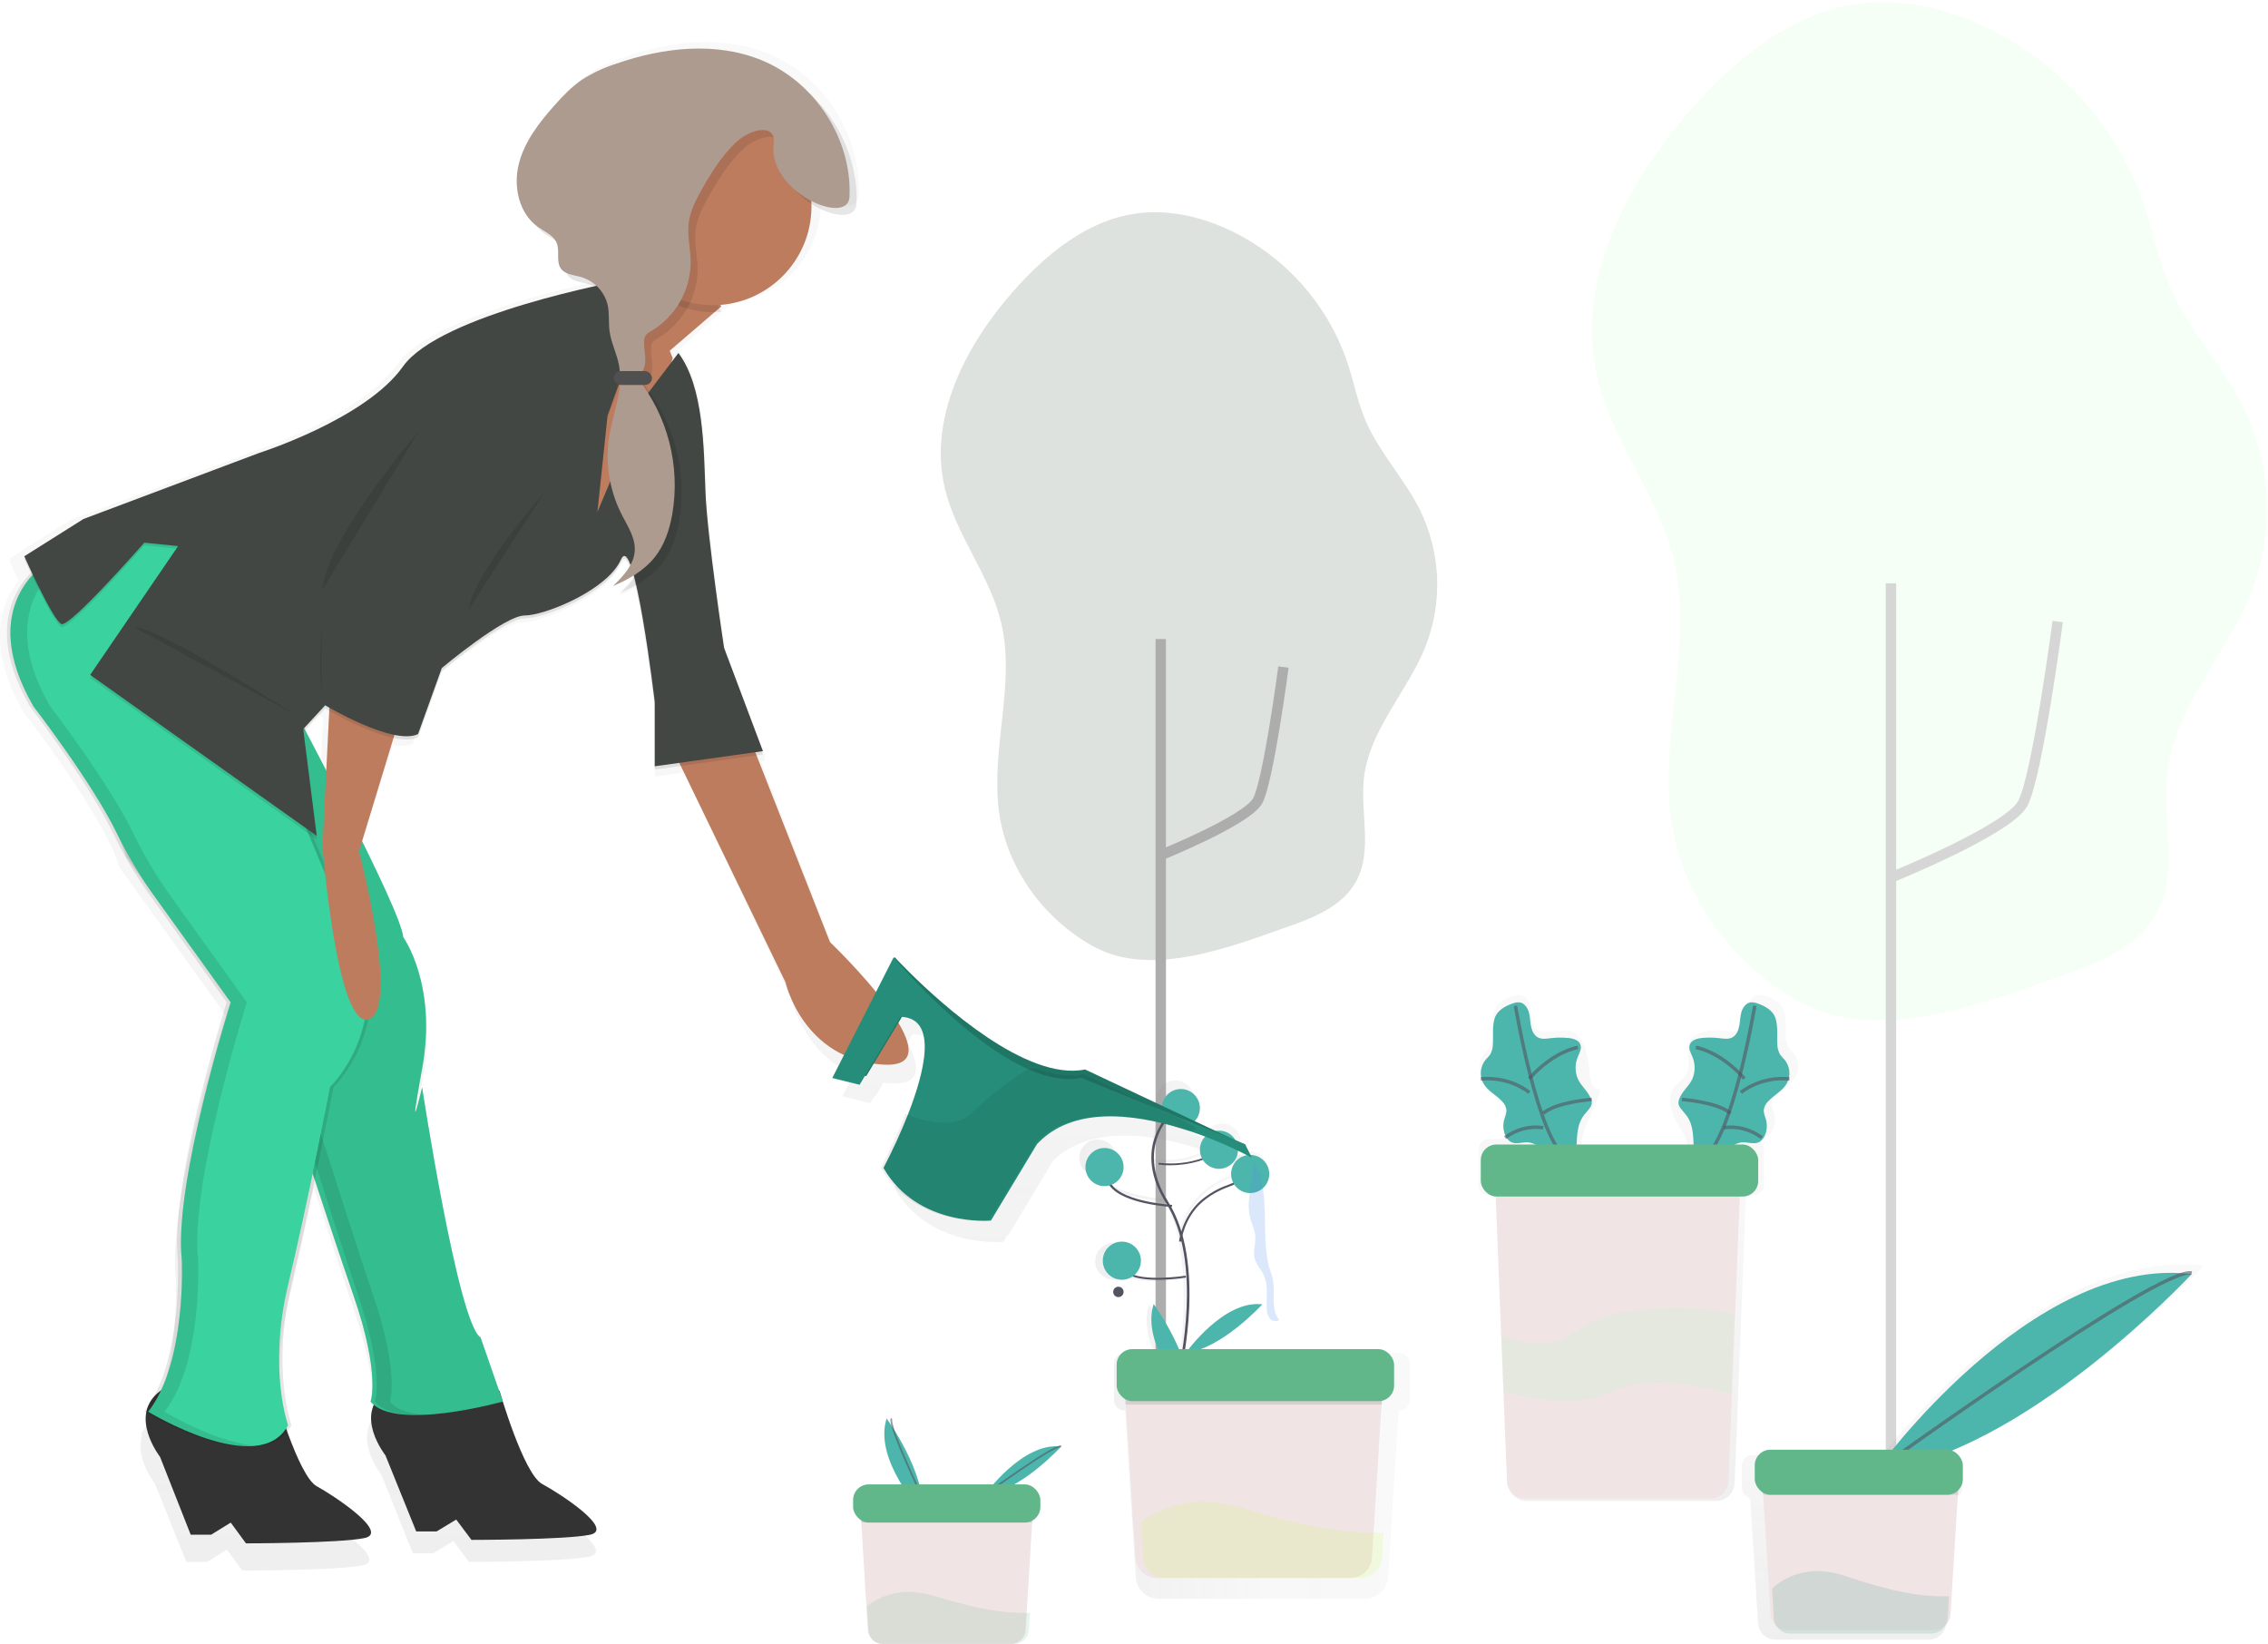 <?xml version="1.0" encoding="UTF-8"?>
<svg width="654px" height="474px" viewBox="0 0 654 474" version="1.1" xmlns="http://www.w3.org/2000/svg" xmlns:xlink="http://www.w3.org/1999/xlink">
    <!-- Generator: Sketch 56.2 (81672) - https://sketch.com -->
    <title>hero_image</title>
    <desc>Created with Sketch.</desc>
    <defs>
        <linearGradient x1="50%" y1="99.992%" x2="50%" y2="-0.004%" id="linearGradient-1">
            <stop stop-color="#808080" stop-opacity="0.25" offset="0%"></stop>
            <stop stop-color="#808080" stop-opacity="0.12" offset="54%"></stop>
            <stop stop-color="#808080" stop-opacity="0.1" offset="100%"></stop>
        </linearGradient>
        <linearGradient x1="50.001%" y1="100.021%" x2="50.001%" y2="0.001%" id="linearGradient-2">
            <stop stop-color="#808080" stop-opacity="0.25" offset="0%"></stop>
            <stop stop-color="#808080" stop-opacity="0.12" offset="54%"></stop>
            <stop stop-color="#808080" stop-opacity="0.1" offset="100%"></stop>
        </linearGradient>
        <linearGradient x1="49.991%" y1="100.029%" x2="49.991%" y2="-0.004%" id="linearGradient-3">
            <stop stop-color="#808080" stop-opacity="0.25" offset="0%"></stop>
            <stop stop-color="#808080" stop-opacity="0.12" offset="54%"></stop>
            <stop stop-color="#808080" stop-opacity="0.1" offset="100%"></stop>
        </linearGradient>
        <linearGradient x1="0.008%" y1="50.039%" x2="99.98%" y2="50.039%" id="linearGradient-4">
            <stop stop-color="#808080" stop-opacity="0.25" offset="0%"></stop>
            <stop stop-color="#808080" stop-opacity="0.12" offset="54%"></stop>
            <stop stop-color="#808080" stop-opacity="0.1" offset="100%"></stop>
        </linearGradient>
    </defs>
    <g id="hero_image" stroke="none" stroke-width="1" fill="none" fill-rule="evenodd">
        <g id="undraw_social_strategy_1wuq">
            <g id="Group" opacity="0.4" transform="translate(271, 61)">
                <path d="M17.026,172.648 C14.729,154.596 21.923,136.015 17.646,118.344 C14.357,104.693 4.612,93.295 1.409,79.62 C-3.296,59.352 7.467,38.537 21.203,22.975 C30.65,12.25 42.505,2.515 56.638,0.566 C65.365,-0.678 74.334,1.245 82.39,4.812 C98.952,12.258 111.679,26.278 117.521,43.51 C119.383,49.05 120.457,54.846 122.748,60.218 C126.689,69.474 133.92,76.943 138.42,85.944 C144.486,98.283 145.078,112.615 140.052,125.415 C134.845,138.449 123.914,149.355 122.301,163.304 C121.177,173.314 124.901,184.331 120.023,193.189 C116.336,199.874 108.745,203.248 101.557,205.775 C84.836,211.651 61.486,221.107 44.708,212.1 C30.041,204.225 19.148,189.317 17.026,172.648 Z" id="Path" fill="#ABB6AC" fill-rule="nonzero"></path>
                <path d="M63.925,185.483 C63.925,185.483 88.541,175.523 91.645,169.921 C94.748,164.319 99.093,131.328 99.093,131.328" id="Path" stroke="#333333" stroke-width="3"></path>
                <path d="M63.714,338 L63.714,123.249" id="Path" stroke="#333333" stroke-width="3"></path>
            </g>
            <g id="Group" opacity="0.2" transform="translate(459, 0)">
                <path d="M22.822,235.447 C19.717,210.9 29.474,185.579 23.692,161.518 C19.227,142.941 5.937,127.421 1.627,108.806 C-4.763,81.215 9.862,52.887 28.53,31.652 C41.366,17.049 57.475,3.799 76.69,1.123 C88.551,-0.53 100.736,2.046 111.696,6.899 C134.204,17.037 151.5,36.122 159.44,59.581 C161.925,67.123 163.434,75.014 166.539,82.325 C171.892,94.926 181.735,105.094 187.846,117.346 C196.092,134.143 196.899,153.655 190.069,171.082 C182.989,188.829 168.166,203.67 165.943,222.659 C164.346,236.345 169.457,251.354 162.837,263.394 C157.826,272.495 147.511,277.118 137.736,280.524 C115.013,288.521 83.272,301.397 60.475,289.139 C40.509,278.446 25.71,258.129 22.822,235.447 Z" id="Path" fill="#CDFFCE" fill-rule="nonzero"></path>
                <path d="M86.564,252.907 C86.564,252.907 120.018,239.364 124.235,231.741 C128.452,224.118 134.357,179.204 134.357,179.204" id="Path" stroke="#333333" stroke-width="3"></path>
                <path d="M86.278,460.538 L86.278,168.187" id="Path" stroke="#333333" stroke-width="3"></path>
            </g>
            <g id="Group" opacity="0.5" transform="translate(426, 286)" fill="url(#linearGradient-1)" fill-rule="nonzero">
                <path d="M92.572,21.505 C92.578,20.068 92.068,18.678 91.134,17.587 C90.677,17.141 90.245,16.671 89.838,16.178 C89.272,15.27 88.965,14.225 88.951,13.155 C88.778,10.609 89.206,7.909 88.387,5.438 C87.637,3.184 85.362,1.992 83.26,1.247 C82.512,0.917 81.692,0.784 80.879,0.862 C79.54,1.098 78.604,2.364 78.207,3.668 C77.81,4.972 77.822,6.356 77.587,7.697 C77.351,9.038 76.725,10.423 75.528,11.062 C74.332,11.702 72.918,11.447 71.585,11.298 C69.841,11.096 68.072,10.922 66.334,11.249 C57,13 62.942,19.091 60,24 C58.303,26.832 56.821,26.083 56,29 C54.498,34.338 57.594,37.188 60,42 C62.441,46.883 52.368,49.306 49,49 C44.961,48.633 35,46 31,45 C27,44 37.456,27.755 35,28 C31.594,28.339 33,21 31,16 C29.908,13.27 28.548,11.692 26.92,11.267 C25.173,11.098 23.413,11.115 21.669,11.317 C20.336,11.472 18.904,11.714 17.726,11.081 C16.548,10.448 15.922,9.057 15.667,7.716 C15.413,6.375 15.419,4.991 15.047,3.687 C14.675,2.383 13.714,1.117 12.375,0.881 C11.562,0.803 10.742,0.935 9.994,1.266 C7.893,2.017 5.611,3.203 4.867,5.456 C4.042,7.94 4.476,10.628 4.303,13.173 C4.289,14.243 3.982,15.289 3.416,16.197 C3.01,16.689 2.577,17.16 2.12,17.606 C1.187,18.696 0.676,20.087 0.682,21.523 C0.665,22.538 0.912,23.54 1.401,24.429 C2.685,26.695 5.27,27.856 7.056,29.756 C7.717,30.391 8.153,31.226 8.296,32.133 C8.401,33.201 7.868,34.207 7.601,35.238 C7.214,36.727 7.354,38.304 7.998,39.701 C8.151,40.027 8.338,40.335 8.556,40.62 C8.843,41.019 9.216,41.348 9.647,41.583 C11.197,42.377 13.063,41.583 14.799,41.682 C15.638,41.755 16.451,42.012 17.18,42.433 L3.286,42.433 C1.687,42.433 0.391,43.731 0.391,45.332 L0.391,55.632 C0.391,57.233 1.687,58.531 3.286,58.531 L5.592,58.531 L7.167,98.507 L7.787,114.648 L8.854,141.71 C8.963,144.515 11.265,146.733 14.068,146.733 L68.975,146.733 C71.778,146.733 74.079,144.515 74.189,141.71 L75.218,115.673 L76.13,92.373 L77.463,58.525 L79.775,58.525 C81.374,58.525 82.671,57.227 82.671,55.626 L82.671,45.32 C82.671,43.719 81.374,42.421 79.775,42.421 L76.018,42.421 C76.748,41.999 77.56,41.743 78.399,41.669 C80.135,41.545 82.001,42.365 83.551,41.57 C83.982,41.335 84.355,41.007 84.642,40.608 C84.86,40.322 85.047,40.014 85.2,39.689 C85.844,38.292 85.984,36.714 85.597,35.225 C85.324,34.188 84.797,33.183 84.903,32.121 C85.046,31.214 85.481,30.379 86.143,29.743 C87.928,27.85 90.514,26.689 91.797,24.416 C92.286,23.527 92.534,22.526 92.516,21.511 L92.572,21.505 Z" id="Shape"></path>
            </g>
            <path d="M435.988,289.398 C436.707,289.073 437.495,288.944 438.277,289.022 C439.563,289.252 440.467,290.513 440.844,291.799 C441.221,293.086 441.215,294.461 441.463,295.78 C441.71,297.098 442.291,298.474 443.442,299.104 C444.593,299.735 445.954,299.487 447.234,299.334 C448.913,299.135 450.607,299.12 452.288,299.289 C453.699,299.429 455.381,299.926 455.771,301.314 C456.111,302.454 455.437,303.614 454.985,304.715 C454.102,306.785 454.123,309.146 455.041,311.199 C456.018,313.231 457.949,314.689 458.753,316.797 C458.989,317.325 459.058,317.915 458.951,318.485 C458.831,318.885 458.633,319.256 458.369,319.574 C457.751,320.421 456.971,321.167 456.39,322.052 C455.152,323.905 454.849,326.211 454.707,328.421 C454.569,330.612 454.581,332.811 454.744,335 C453.167,334.465 451.416,334.943 449.795,334.599 C446.331,333.866 444.166,329.637 440.634,329.383 C438.963,329.262 437.163,330.07 435.685,329.281 C434.973,328.857 434.416,328.203 434.101,327.421 C433.482,326.039 433.346,324.48 433.718,323.007 C433.977,321.982 434.491,320.982 434.386,319.931 C434.237,319.026 433.802,318.198 433.148,317.574 C431.429,315.696 428.942,314.549 427.705,312.307 C426.555,310.124 426.83,307.438 428.397,305.55 C428.834,305.108 429.247,304.642 429.635,304.155 C430.18,303.256 430.475,302.221 430.488,301.162 C430.655,298.614 430.241,295.971 431.033,293.519 C431.775,291.341 433.965,290.137 435.988,289.398 Z" id="Path" fill="#4DB6AC" fill-rule="nonzero"></path>
            <path d="M437,290 C437,290 443.524,329.309 452,334" id="Path" stroke="#535461" opacity="0.6"></path>
            <path d="M455,302 C455,302 447.997,303.061 441,311" id="Path" stroke="#535461" opacity="0.6"></path>
            <path d="M441,315 C437.152,312.037 432.08,310.62 427,311.088" id="Path" stroke="#535461" opacity="0.6"></path>
            <path d="M459,317 C459,317 448.784,317.725 445,321" id="Path" stroke="#535461" opacity="0.6"></path>
            <path d="M445,325.158 C441.168,324.583 437.286,325.587 434,328" id="Path" stroke="#535461" opacity="0.6"></path>
            <path d="M507.012,289.398 C506.293,289.073 505.505,288.944 504.723,289.022 C503.437,289.252 502.533,290.513 502.156,291.799 C501.779,293.086 501.785,294.461 501.537,295.78 C501.29,297.098 500.709,298.474 499.558,299.104 C498.407,299.735 497.046,299.487 495.766,299.334 C494.087,299.135 492.393,299.12 490.712,299.289 C489.301,299.429 487.619,299.926 487.229,301.314 C486.889,302.454 487.563,303.614 488.015,304.715 C488.898,306.785 488.877,309.146 487.959,311.199 C486.982,313.231 485.051,314.689 484.247,316.797 C484.011,317.325 483.942,317.915 484.049,318.485 C484.169,318.885 484.367,319.256 484.631,319.574 C485.249,320.421 486.029,321.167 486.61,322.052 C487.848,323.905 488.151,326.211 488.293,328.421 C488.431,330.612 488.419,332.811 488.256,335 C489.833,334.465 491.584,334.943 493.205,334.599 C496.669,333.866 498.834,329.637 502.366,329.383 C504.037,329.262 505.837,330.07 507.315,329.281 C508.027,328.857 508.584,328.203 508.899,327.421 C509.518,326.039 509.654,324.48 509.282,323.007 C509.023,321.982 508.509,320.982 508.614,319.931 C508.763,319.026 509.198,318.198 509.852,317.574 C511.571,315.696 514.058,314.549 515.295,312.307 C516.445,310.124 516.17,307.438 514.603,305.55 C514.166,305.108 513.753,304.642 513.365,304.155 C512.82,303.256 512.525,302.221 512.512,301.162 C512.345,298.614 512.759,295.971 511.967,293.519 C511.225,291.341 509.035,290.137 507.012,289.398 Z" id="Path" fill="#4DB6AC" fill-rule="nonzero"></path>
            <path d="M506,290 C506,290 499.476,329.309 491,334" id="Path" stroke="#535461" opacity="0.6"></path>
            <path d="M489,302 C489,302 496.003,303.061 503,311" id="Path" stroke="#535461" opacity="0.6"></path>
            <path d="M502,315 C505.848,312.037 510.92,310.62 516,311.088" id="Path" stroke="#535461" opacity="0.6"></path>
            <path d="M485,317 C485,317 495.216,317.725 499,321" id="Path" stroke="#535461" opacity="0.6"></path>
            <path d="M497,325.158 C500.832,324.583 504.714,325.587 508,328" id="Path" stroke="#535461" opacity="0.6"></path>
            <path d="M502,337 L500.322,379.231 L499.429,401.85 L498.424,427.125 C498.316,429.847 496.066,431.999 493.327,432 L439.654,432 C436.915,431.999 434.665,429.847 434.557,427.125 L433.514,400.875 L432.885,385.2 L431,337.019 L502,337 Z" id="Path" fill="#F0E4E4" fill-rule="nonzero"></path>
            <rect id="Rectangle" fill="#61B78A" fill-rule="nonzero" x="427" y="330" width="80" height="15" rx="4.5"></rect>
            <path d="M500,378.888 L499.113,402.019 C489.279,399.175 474.137,396.305 463.89,401.533 C455.648,405.752 443.546,403.873 433.624,401.003 L433,384.972 C440.231,387.67 448.311,388.846 453.893,384.276 C463.347,376.535 486.744,375.379 500,378.888 Z" id="Path" fill="#A4FFC0" fill-rule="nonzero" opacity="0.15"></path>
            <path d="M284,431 C284,431 294.849,415.694 306,417.09 C306,417.096 294.097,430.073 284,431 Z" id="Path" fill="#4DB6AC" fill-rule="nonzero"></path>
            <path d="M284,431 C284,431 303.752,416.537 306,417.011" id="Path" stroke="#535461" stroke-width="0.5" opacity="0.6"></path>
            <path d="M265.915,436 C265.915,436 251.808,420.938 255.669,409 C255.689,408.994 267.09,424.734 265.915,436 Z" id="Path" fill="#4DB6AC" fill-rule="nonzero"></path>
            <path d="M268,436 C268,436 256.013,411.388 257.066,409" id="Path" stroke="#535461" stroke-width="0.5" opacity="0.6"></path>
            <g id="Group" opacity="0.5" transform="translate(0, 12)" fill="url(#linearGradient-2)" fill-rule="nonzero">
                <path d="M0.006,171.215 C-0.094,177.162 1.659,184.52 6.865,193.422 C6.865,193.422 30.795,224.392 34.299,237.878 L65.069,280.691 C63.716,285.013 50.267,328.614 50.473,351.769 C50.466,353.438 50.549,355.107 50.722,356.767 C50.722,356.767 50.779,357.972 50.785,360.015 C50.785,368.597 49.756,389.848 40.746,401.241 L40.746,401.241 L40.746,401.241 L40.778,401.241 L40.827,401.241 L40.884,401.279 L40.927,401.279 L40.971,401.279 L40.709,401.622 L40.983,401.785 C38.795,408.375 44.724,415.858 44.724,415.858 L53.697,438.345 L59.682,438.345 L65.419,434.847 L69.908,440.844 C69.908,440.844 97.08,440.844 104.563,439.345 C112.045,437.846 96.089,427.358 90.602,424.353 C87.559,422.692 84.062,414.428 81.549,407.394 C82.164,406.703 82.694,405.939 83.126,405.12 C83.126,405.12 77.141,388.636 83.126,363.663 C85.67,353.044 88.308,340.882 90.496,330.413 C94.661,343.318 99.001,356.604 102.075,365.655 C106.533,378.773 107.562,387.043 107.605,391.803 C107.605,395.201 107.057,396.625 107.057,396.625 L107.163,396.756 C107.1,397.006 107.057,397.125 107.057,397.125 L107.244,397.343 C102.879,404.302 110.049,413.359 110.049,413.359 L119.022,435.847 L125.007,435.847 L130.744,432.349 L135.233,438.345 C135.233,438.345 162.405,438.345 169.888,436.846 C177.37,435.347 161.414,424.859 155.927,421.855 C151.644,419.512 146.45,404.077 144.38,397.425 L145.459,397.131 L145.303,396.675 L145.459,396.631 L138.974,377.648 C132.49,373.763 122.021,303.803 122.021,303.803 C122.021,303.803 120.231,311.58 120.044,311.005 C120.138,309.756 120.668,306.295 122.021,298.812 C122.809,294.503 123.197,290.131 123.181,285.751 C123.181,268.698 116.54,259.347 116.54,259.347 C116.328,255.955 110.723,243.562 104.344,230.419 L113.279,202.86 C115.524,203.185 117.532,203.11 119.034,202.404 L126.017,182.921 C126.017,182.921 144.467,167.436 150.447,167.436 C156.027,167.436 172.438,160.921 177.881,152.757 C178.263,152.187 178.597,151.585 178.879,150.958 C180.007,148.41 181.298,150.683 182.57,155.243 C181.363,156.846 180.029,158.348 178.579,159.734 C180.138,159.054 181.661,158.296 183.143,157.461 C186.136,169.804 188.849,192.922 188.849,192.922 L188.849,211.905 L197.31,210.731 L228.223,275.844 C228.223,275.844 231.634,291.566 246.08,297.85 L242.963,304.096 L250.938,306.095 L252.185,304.034 L252.446,304.096 L254.797,300.174 C255.421,300.249 256.044,300.305 256.668,300.348 C265.802,300.936 265.465,295.52 261.656,288.693 L263.19,286.125 C273.789,286.687 269.98,302.222 265.097,314.765 C262.984,320.157 260.586,325.432 257.915,330.569 C267.891,348.059 289.327,346.054 289.327,346.054 L290.512,344.074 L290.823,344.074 L303.568,322.792 C314.791,311.736 333.92,315.146 347.974,319.937 C354.034,321.998 359.92,324.54 365.576,327.539 L365.576,327.539 L364.578,324.541 L363.955,324.229 L363.612,323.542 L355.831,320.375 L337.83,311.836 L317.254,302.066 C312.852,302.972 307.951,302.16 302.913,300.286 C283.441,293.059 262.123,269.928 260.957,268.654 L260.907,268.591 L255.364,279.542 C250.935,274.042 246.202,268.795 241.186,263.825 L219.475,207.607 L220.722,207.426 L220.367,206.477 L220.722,206.427 L209.256,175.957 C209.256,175.957 204.268,142.988 203.769,130.001 C203.27,117.015 203.27,99.031 195.794,89.043 L195.582,89.318 L195.464,89.025 L210.266,75.963 C210.565,75.963 210.89,75.926 211.158,75.894 L210.852,75.37 C225.538,73.784 236.671,61.365 236.672,46.567 C236.672,46.211 236.672,45.855 236.672,45.499 C242.065,48.279 247.402,48.391 247.596,44.206 C248.387,27.116 237.57,10.088 221.782,3.573 C208.489,-1.918 193.188,-0.175 179.627,4.616 C176.089,5.76 172.719,7.371 169.607,9.407 C166.552,11.525 163.995,14.267 161.533,17.065 C157.006,22.244 152.704,27.934 151.095,34.624 C149.486,41.314 151.195,49.228 156.806,53.201 C158.758,54.588 161.24,55.606 162.156,57.823 C163.179,60.285 161.882,63.445 163.49,65.594 C164.737,67.274 167.169,67.399 169.196,67.974 C170.151,68.246 171.063,68.65 171.908,69.173 C157.268,72.365 123.106,80.948 114.545,93.022 C103.577,108.507 72.146,118.495 72.146,118.495 L20.289,137.978 L2.831,148.966 L3.18,149.746 L2.831,149.965 C2.831,149.965 3.891,152.339 5.368,155.449 C1.812,159.924 -0.084,165.496 0.006,171.215 Z M92.572,206.864 C90.746,203.285 89.149,200.193 87.946,197.875 L91.612,193.921 C91.612,193.921 92.198,194.277 93.215,194.846 L92.572,206.864 Z" id="Shape"></path>
            </g>
            <g id="Group" opacity="0.5" transform="translate(502, 364)" fill="url(#linearGradient-3)" fill-rule="nonzero">
                <path d="M133.468,0.977 C92.817,-3.972 53.043,40.317 40.663,55.584 L37.714,55.584 L30.144,55.546 L3.275,55.546 C1.629,55.546 0.294,56.881 0.294,58.528 L0.294,64.993 C0.293,66.412 1.29,67.635 2.68,67.918 L2.718,68.476 L4.402,95.45 L4.94,104.089 C5.106,106.71 7.28,108.751 9.906,108.749 L54.239,108.749 C56.864,108.751 59.039,106.71 59.204,104.089 L59.599,97.824 L61.433,68.507 L61.471,67.95 C62.861,67.666 63.858,66.443 63.857,65.024 L63.857,58.566 C63.857,56.919 62.522,55.584 60.876,55.584 L57.351,55.584 C95.873,40.944 133.468,0.977 133.468,0.977 Z" id="Path"></path>
            </g>
            <path d="M298,433 L296.078,464.618 L295.749,469.995 C295.611,472.247 293.789,474.001 291.588,474 L254.418,474 C252.217,474.001 250.395,472.247 250.257,469.995 L249.805,462.577 L248,433 L298,433 Z" id="Path" fill="#F0E4E4" fill-rule="nonzero"></path>
            <polygon id="Path" fill="#000000" fill-rule="nonzero" opacity="0.1" points="297.634 439 298 434 248 434 248.366 439"></polygon>
            <rect id="Rectangle" fill="#61B78A" fill-rule="nonzero" x="246" y="428" width="54" height="11" rx="4.5"></rect>
            <path d="M297,465.052 L296.666,470.181 C296.526,472.328 294.675,474.001 292.439,474 L254.687,474 C252.451,474.001 250.6,472.328 250.46,470.181 L250,463.105 C254.063,459.983 260.407,457.431 269.327,460.153 C281.787,463.954 289.441,465.233 297,465.052 Z" id="Path" fill="#61B78A" fill-rule="nonzero" opacity="0.15"></path>
            <path d="M541,424 C541,424 585.877,361.7 632,367.364 C632,367.364 582.76,420.224 541,424 Z" id="Path" fill="#4DB6AC" fill-rule="nonzero"></path>
            <path d="M541,424 C541,424 622.619,365.136 632,367.045" id="Path" stroke="#535461" opacity="0.6"></path>
            <path d="M565,424 L562.808,459.491 L562.435,465.525 C562.268,468.045 560.193,470.002 557.691,470 L515.316,470 C512.813,470.002 510.738,468.045 510.572,465.525 L510.059,457.215 L508,424.013 L565,424 Z" id="Path" fill="#F0E4E4" fill-rule="nonzero"></path>
            <polygon id="Path" fill="#000000" fill-rule="nonzero" opacity="0.1" points="508.418 431 564.588 431 565 426 508 426"></polygon>
            <rect id="Rectangle" fill="#61B78A" fill-rule="nonzero" x="506" y="418" width="60" height="13" rx="4.5"></rect>
            <path d="M562,460.263 L561.639,466.428 C561.477,469.003 559.471,471.002 557.052,471 L516.083,471 C513.664,471.002 511.657,469.003 511.496,466.428 L511,457.938 C515.409,454.183 522.293,451.113 531.974,454.385 C545.49,458.918 553.794,460.485 562,460.263 Z" id="Path" fill="#258D79" fill-rule="nonzero" opacity="0.15"></path>
            <g id="Group" opacity="0.5" transform="translate(311, 311)" fill="url(#linearGradient-4)" fill-rule="nonzero">
                <path d="M92.515,79.117 C67.707,78.975 51.869,78.936 45,79 C36.288,79.081 31.67,78.031 30.789,79.074 L30.016,79.074 C31.013,71.092 31.973,57.769 29.467,46.056 C29.467,45.982 30.296,38.44 36.131,33.284 C38.551,31.176 41.346,29.537 44.372,28.451 L44.74,28.302 C45.922,30.821 48.901,31.953 51.471,30.86 C54.042,29.767 55.276,26.843 54.261,24.254 C53.245,21.664 50.345,20.343 47.709,21.269 C45.073,22.195 43.651,25.033 44.497,27.682 L44.123,27.831 C41.025,28.946 38.164,30.627 35.688,32.788 C31.325,36.655 29.666,41.83 29.087,44.402 C28.296,41.107 27.094,37.924 25.509,34.926 C23.599,31.522 22.369,27.783 21.887,23.914 C22.932,24.059 23.986,24.129 25.041,24.125 C29.261,24.118 33.421,23.134 37.191,21.25 C38.849,23.542 42.038,24.113 44.396,22.539 C46.754,20.964 47.429,17.814 45.922,15.42 C44.414,13.027 41.267,12.256 38.813,13.678 C36.359,15.1 35.484,18.202 36.835,20.686 C32.203,23.015 26.972,23.905 21.824,23.239 C21.422,18.712 22.474,14.175 24.829,10.281 C27.212,11.94 30.49,11.418 32.232,9.102 C33.975,6.786 33.552,3.513 31.278,1.71 C29.003,-0.094 25.699,0.224 23.815,2.428 C21.931,4.632 22.148,7.925 24.305,9.866 C21.425,14.569 18.62,23.109 24.655,34.716 C21.924,34.48 10.317,33.204 6.857,28.234 C6.807,28.159 6.764,28.079 6.714,28.004 C9.471,27.385 11.26,24.732 10.79,21.961 C10.319,19.19 7.752,17.268 4.943,17.583 C2.134,17.899 0.063,20.341 0.226,23.146 C0.388,25.952 2.728,28.142 5.554,28.134 C5.704,28.134 5.854,28.134 5.997,28.134 C6.09,28.302 6.19,28.469 6.302,28.63 C10.192,34.208 23.227,35.304 25.004,35.447 C28.295,41.644 29.729,49.434 30.19,57.05 C28.364,57.347 18.882,58.742 13.914,56.504 C16.008,54.515 16.139,51.233 14.21,49.085 C12.281,46.937 8.986,46.695 6.761,48.539 C4.536,50.382 4.181,53.647 5.959,55.921 C7.736,58.194 11.007,58.658 13.353,56.969 C15.622,58.091 18.807,58.426 21.824,58.426 C24.64,58.404 27.449,58.166 30.228,57.713 C30.542,64.881 30.235,72.063 29.311,79.179 L28.121,79.179 C26.023,74.253 23.416,69.558 20.341,65.168 C18.863,69.716 19.942,74.705 21.881,79.179 L13.234,79.179 C11.578,79.179 10.236,80.514 10.236,82.16 L10.236,92.757 C10.28,94.372 11.609,95.658 13.234,95.657 L13.44,95.657 L13.484,96.32 L13.527,96.32 L15.79,132.263 L16.507,143.771 C16.737,147.258 19.65,149.968 23.165,149.968 L82.604,149.968 C86.119,149.968 89.031,147.258 89.261,143.771 L89.785,135.43 L92.241,96.326 L92.285,96.326 L92.328,95.663 L92.534,95.663 C94.19,95.663 95.532,94.329 95.532,92.683 L95.532,82.086 C95.529,81.294 95.209,80.536 94.643,79.979 C94.077,79.423 93.312,79.112 92.515,79.117 Z" id="Shape"></path>
            </g>
            <path d="M340.638,395 L339.905,394.875 C339.978,394.569 347.085,364.048 336.238,346.867 C325.237,329.38 339.113,319.1 339.259,319 L339.729,319.475 C339.589,319.575 326.161,329.517 336.883,346.567 C347.877,363.942 340.711,394.688 340.638,395 Z" id="Path" fill="#535461" fill-rule="nonzero"></path>
            <path d="M337.416,335.998 C336.271,336.012 335.127,335.934 334,335.765 L334.134,335.258 C340.74,336.065 347.448,334.519 352.616,331 L353,331.395 C348.589,334.366 343.09,335.991 337.416,335.998 L337.416,335.998 Z" id="Path" fill="#535461" fill-rule="nonzero"></path>
            <path d="M337.912,348 C337.344,347.971 323.903,347.174 320.036,341.937 C318.966,340.493 318.707,338.654 319.342,337 L319.973,337.177 C319.406,338.66 319.641,340.308 320.604,341.601 C324.3,346.602 337.861,347.404 338,347.41 L337.912,348 Z" id="Path" fill="#535461" fill-rule="nonzero"></path>
            <path d="M340.612,358 L340,357.941 C340,357.869 340.789,350.874 346.321,346.096 C348.594,344.16 351.219,342.655 354.062,341.657 C355.94,340.92 357.427,340.331 358.523,339 L359,339.374 C357.776,340.825 356.173,341.466 354.288,342.209 C351.511,343.183 348.946,344.653 346.725,346.542 C341.371,351.165 340.618,357.958 340.612,358 Z" id="Path" fill="#535461" fill-rule="nonzero"></path>
            <path d="M333.804,369 C330.36,369 326.687,368.586 324.633,367.081 C323.57,366.335 322.967,365.195 323.001,364 L323.622,364 C323.587,365.033 324.109,366.019 325.03,366.661 C329.318,369.796 341.783,367.839 341.888,367.822 L342,368.368 C339.292,368.773 336.551,368.985 333.804,369 Z" id="Path" fill="#535461" fill-rule="nonzero"></path>
            <path d="M342,390 C342,390 352.849,374.694 364,376.09 C364,376.096 352.097,389.073 342,390 Z" id="Path" fill="#4DB6AC" fill-rule="nonzero"></path>
            <path d="M342.915,403 C342.915,403 328.808,387.938 332.669,376 C332.689,375.994 344.09,391.734 342.915,403 Z" id="Path" fill="#4DB6AC" fill-rule="nonzero"></path>
            <path d="M399,395.019 L396.113,441.269 L395.619,449.137 C395.414,452.437 392.676,455.006 389.37,455 L333.63,455 C330.324,455.006 327.586,452.437 327.381,449.137 L326.706,438.281 L324,395 L399,395.019 Z" id="Path" fill="#F0E4E4" fill-rule="nonzero"></path>
            <polygon id="Path" fill="#000000" fill-rule="nonzero" opacity="0.1" points="324.55 405 398.456 405 399 396 324 396"></polygon>
            <rect id="Rectangle" fill="#61B78A" fill-rule="nonzero" x="322" y="389" width="80" height="15" rx="4.5"></rect>
            <path d="M399,441.876 L398.502,449.397 C398.295,452.55 395.533,455.006 392.2,455 L335.983,455 C332.649,455.006 329.887,452.55 329.681,449.397 L329,439.021 C335.05,434.439 344.497,430.7 357.783,434.69 C376.343,440.264 387.744,442.145 399,441.876 Z" id="Path" fill="#C5FF48" fill-rule="nonzero" opacity="0.15"></path>
            <circle id="Oval" fill="#4DB6AC" fill-rule="nonzero" cx="340.5" cy="319.5" r="5.5"></circle>
            <circle id="Oval" fill="#4DB6AC" fill-rule="nonzero" cx="351.5" cy="331.5" r="5.5"></circle>
            <circle id="Oval" fill="#4DB6AC" fill-rule="nonzero" cx="360.5" cy="338.5" r="5.5"></circle>
            <circle id="Oval" fill="#4DB6AC" fill-rule="nonzero" cx="318.5" cy="336.5" r="5.5"></circle>
            <circle id="Oval" fill="#4DB6AC" fill-rule="nonzero" cx="323.5" cy="363.5" r="5.5"></circle>
            <path d="M144.047,401.023 C144.047,401.023 150.949,424.968 156.326,427.872 C161.702,430.775 177.438,441.065 170.072,442.533 C162.706,444 135.948,444 135.948,444 L131.556,438.137 L125.909,441.559 L120.018,441.559 L111.146,419.617 C111.146,419.617 101.817,407.891 111.146,401.048 C120.476,394.205 144.047,401.023 144.047,401.023 Z" id="Path" fill="#333333" fill-rule="nonzero"></path>
            <path d="M85.553,205.963 C85.553,205.963 115.773,262.433 116.267,270.221 C116.267,270.221 126.174,283.85 121.717,308.166 C117.261,332.482 121.717,313.522 121.717,313.522 C121.717,313.522 132.131,381.711 138.562,385.605 L145,404.105 C145,404.105 113.792,412.869 106.854,404.105 C106.854,404.105 109.829,396.317 101.897,373.438 C93.966,350.559 77.621,299.893 77.621,299.893 L37,185 L85.553,205.963 Z" id="Path" fill="#000000" fill-rule="nonzero" opacity="0.1"></path>
            <path d="M85.553,205.935 C85.553,205.935 115.773,262.415 116.267,270.204 C116.267,270.204 126.174,283.835 121.717,308.155 C117.261,332.475 121.717,313.512 121.717,313.512 C121.717,313.512 132.131,381.713 138.562,385.601 L145,404.104 C145,404.104 113.792,412.87 106.854,404.104 C106.854,404.104 109.829,396.315 101.897,373.432 C93.966,350.549 77.621,299.912 77.621,299.912 L37,185 L85.553,205.935 Z" id="Path" fill="#3AD29F" fill-rule="nonzero"></path>
            <path d="M45.127,187.271 L83.943,299.912 C83.943,299.912 99.881,350.549 107.606,373.432 C115.331,396.314 112.437,404.104 112.437,404.104 C114.399,406.648 118.366,407.718 123,407.949 C116.595,408.229 110.66,407.42 108.093,404.104 C108.093,404.104 110.993,396.314 103.262,373.432 C95.531,350.549 79.6,299.912 79.6,299.912 L40,185 L45.127,187.271 Z" id="Path" fill="#000000" fill-rule="nonzero" opacity="0.1"></path>
            <path d="M79.037,401.11 C79.037,401.11 85.941,425.553 91.32,428.517 C96.698,431.481 112.44,441.985 105.071,443.483 C97.703,444.981 70.927,445 70.927,445 L66.534,439.015 L60.885,442.508 L54.992,442.508 L46.148,420.059 C46.148,420.059 36.815,408.089 46.148,401.103 C55.481,394.117 79.037,401.11 79.037,401.11 Z" id="Path" fill="#333333" fill-rule="nonzero"></path>
            <path d="M85.553,205.963 C85.553,205.963 115.773,262.433 116.267,270.221 C116.267,270.221 126.174,283.85 121.717,308.166 C117.261,332.482 121.717,313.522 121.717,313.522 C121.717,313.522 132.131,381.711 138.562,385.605 L145,404.105 C145,404.105 113.792,412.869 106.854,404.105 C106.854,404.105 109.829,396.317 101.897,373.438 C93.966,350.559 77.621,299.893 77.621,299.893 L37,185 L85.553,205.963 Z" id="Path" fill="#000000" fill-rule="nonzero" opacity="0.1"></path>
            <path d="M14.555,162.243 C14.555,162.243 -6.34,174.436 10.668,203.689 C10.668,203.689 33.998,233.92 37.37,247.085 L67.499,289.017 C67.499,289.017 50.975,341.193 53.403,363.162 C53.403,363.162 54.863,392.907 43.685,407.05 C43.685,407.05 75.758,426.552 84.048,410.95 C84.048,410.95 78.217,394.857 84.048,370.451 C89.879,346.046 96.201,313.398 96.201,313.398 C96.201,313.398 120.499,290.482 96.201,255.372 L62.184,173.944 L58.781,154.928 L42.257,152 L14.555,162.243 Z" id="Path" fill="#000000" fill-rule="nonzero" opacity="0.1"></path>
            <path d="M13.555,162.219 C13.555,162.219 -7.34,174.414 9.668,203.669 C9.668,203.669 32.998,233.903 36.37,247.069 L66.499,289.005 C66.499,289.005 49.975,341.185 52.403,363.157 C52.403,363.157 53.863,392.904 42.685,407.049 C42.685,407.049 74.758,426.553 83.048,410.95 C83.048,410.95 77.217,394.855 83.048,370.447 C88.879,346.04 95.201,313.388 95.201,313.388 C95.201,313.388 119.499,290.47 95.201,255.357 L61.184,173.915 L57.793,154.929 L41.269,152 L13.555,162.219 Z" id="Path" fill="#000000" fill-rule="nonzero" opacity="0.1"></path>
            <path d="M13.55,162.244 C13.55,162.244 -7.335,174.437 9.665,203.692 C9.665,203.692 26.794,225.905 33.826,240.541 C36.882,246.825 40.481,252.827 44.581,258.48 L66.521,289.011 C66.521,289.011 50.006,341.189 52.432,363.159 C52.432,363.159 53.891,392.905 42.72,407.05 C42.72,407.05 74.775,426.552 83.061,410.95 C83.061,410.95 77.233,394.856 83.061,370.449 C88.888,346.043 95.206,313.393 95.206,313.393 C95.206,313.393 119.492,290.476 95.206,255.364 L61.165,173.945 L57.764,154.929 L41.249,152 L13.55,162.244 Z" id="Path" fill="#3AD29F" fill-rule="nonzero"></path>
            <path d="M12.514,162.238 L40.138,152 L44.094,152.692 L18.353,162.232 C18.353,162.232 -2.484,174.426 14.477,203.682 C14.477,203.682 31.567,225.897 38.583,240.534 C41.623,246.817 45.203,252.82 49.284,258.474 L71.173,289.007 C71.173,289.007 54.696,341.188 57.117,363.159 C57.117,363.159 58.572,392.907 47.426,407.052 C47.426,407.052 61.204,415.452 73,416.817 C60.516,418.58 41.605,407.052 41.605,407.052 C52.751,392.907 51.296,363.159 51.296,363.159 C48.875,341.213 65.353,289.007 65.353,289.007 L43.463,258.474 C39.382,252.82 35.802,246.817 32.763,240.534 C25.74,225.897 8.656,203.682 8.656,203.682 C-8.311,174.426 12.514,162.238 12.514,162.238 Z" id="Path" fill="#000000" fill-rule="nonzero" opacity="0.1"></path>
            <path d="M115,207.783 L103.535,245.45 C103.535,245.45 115.445,290.944 106.285,293.882 C97.126,296.82 93,243.988 93,243.988 L95.288,198 L115,207.783 Z" id="Path" fill="#BE7C5E" fill-rule="nonzero"></path>
            <path d="M216.661,214 L239.321,271.615 C239.321,271.615 277.716,308.412 254.591,306.958 C231.465,305.504 226.511,283.233 226.511,283.233 L193,214 L216.661,214 Z" id="Path" fill="#BE7C5E" fill-rule="nonzero"></path>
            <path d="M208,88.337 L179.321,113 L163,84.92 C163,84.92 189.702,82.503 191.187,72.344 C192.671,62.185 208,88.337 208,88.337 Z" id="Path" fill="#BE7C5E" fill-rule="nonzero"></path>
            <polygon id="Path" fill="#BE7C5E" fill-rule="nonzero" points="194 103.292 190.632 95 160.327 101.828 156 154 179.09 151.072 188.708 128.643 192.556 107.678"></polygon>
            <path d="M183.954,95.945 L184.197,81 C184.197,81 126.892,91.018 116.197,106.233 C105.502,121.447 74.763,131.221 74.763,131.221 L24.067,150.33 L7,161.143 C7,161.143 15.284,179.764 17.726,180.741 C20.168,181.717 41.613,157.217 41.613,157.217 L51.362,158.2 L25.998,195.448 L91.319,242 L87.432,211.151 L93.767,204.264 C93.767,204.264 113.263,216.022 120.551,212.591 L127.403,193.482 C127.403,193.482 145.466,178.292 151.29,178.292 C156.747,178.292 172.792,171.9 178.074,163.892 C178.449,163.332 178.776,162.741 179.052,162.126 C182.951,153.304 188.8,203.287 188.8,203.287 L188.8,221.908 L220,217.525 L208.788,187.634 C208.788,187.634 203.911,155.295 203.425,142.554 C202.939,129.812 202.939,112.174 195.627,102.376 L186.389,114.597 L172.25,148.408 L175.178,120.477 L183.954,95.945 Z" id="Path" fill="#000000" fill-rule="nonzero" opacity="0.1"></path>
            <path d="M183.954,95.414 L178.834,81 C178.834,81 126.904,90.532 116.197,105.676 C105.49,120.821 74.763,130.59 74.763,130.59 L24.067,149.642 L7,160.391 C7,160.391 15.284,178.956 17.726,179.93 C20.168,180.904 41.613,156.477 41.613,156.477 L51.362,157.457 L25.998,194.587 L91.332,241 L87.432,210.225 L93.767,203.358 C93.767,203.358 113.263,215.081 120.551,211.661 L127.403,192.609 C127.403,192.609 145.466,177.464 151.29,177.464 C156.747,177.464 172.792,171.091 178.074,163.107 C178.449,162.549 178.776,161.96 179.052,161.346 C182.951,152.551 188.8,202.384 188.8,202.384 L188.8,220.949 L220,216.58 L208.788,186.778 C208.788,186.778 203.911,154.536 203.425,141.833 C202.939,129.129 202.939,111.544 195.627,101.775 L186.389,113.979 L172.25,147.688 L175.178,119.84 L183.954,95.414 Z" id="Path" fill="#424744" fill-rule="nonzero"></path>
            <path d="M121,124 C121,124 94.011,155.319 93,170" id="Path" fill="#000000" fill-rule="nonzero" opacity="0.1"></path>
            <path d="M157,142 C157,142 137.29,163.86 135,176" id="Path" fill="#000000" fill-rule="nonzero" opacity="0.1"></path>
            <path d="M92.673,181 C92.673,181 91.893,192.829 92.673,199" id="Path" fill="#000000" fill-rule="nonzero" opacity="0.1"></path>
            <path d="M85,206 C85,206 43.896,179.59 39,181.059" id="Path" fill="#000000" fill-rule="nonzero" opacity="0.1"></path>
            <path d="M192.419,73.434 C193.743,63.345 206.882,87.749 208,89.852 C207.117,89.947 206.223,89.996 205.317,90 C198.016,90.008 191.032,86.748 186,80.982 C189.419,79.103 192.013,76.64 192.419,73.434 Z" id="Path" fill="#000000" fill-rule="nonzero" opacity="0.1"></path>
            <circle id="Oval" fill="#BE7C5E" fill-rule="nonzero" cx="205.5" cy="59.5" r="28.5"></circle>
            <path d="M204.379,56.597 C202.687,59.616 201.051,62.76 200.605,66.182 C200.126,69.902 201.114,73.684 201.164,77.454 C201.171,85.664 196.815,93.279 189.684,97.523 C189.087,97.8 188.564,98.21 188.155,98.72 C187.895,99.168 187.752,99.673 187.74,100.189 C187.596,102.08 188.099,103.971 188.08,105.868 C188.061,107.766 187.3,109.88 185.52,110.612 C194.526,121.82 198.277,136.272 195.836,150.366 C195.044,154.787 193.584,159.208 190.754,162.729 C187.696,166.542 183.268,169.041 178.757,171 C181.733,168.074 184.91,164.738 185.048,160.596 C185.186,157.081 183.104,153.913 181.487,150.769 C177.959,144.039 176.575,136.414 177.518,128.895 C178.512,121.672 181.859,114.549 180.512,107.388 C179.883,103.99 178.197,100.822 177.757,97.393 C177.443,94.944 177.757,92.433 177.248,90.021 C176.348,86.114 173.377,82.991 169.479,81.856 C167.478,81.298 165.075,81.18 163.817,79.543 C162.232,77.478 163.509,74.385 162.502,71.991 C161.597,69.84 159.15,68.848 157.218,67.503 C151.683,63.646 149.99,55.958 151.557,49.46 C153.123,42.963 157.395,37.432 161.867,32.404 C164.283,29.682 166.824,27.022 169.837,24.964 C172.947,22.978 176.313,21.414 179.846,20.314 C193.238,15.67 208.348,13.971 221.47,19.303 C237.059,25.634 247.74,42.175 246.96,58.773 C246.526,67.41 223.251,57.266 225.1,43.36 C225.868,37.587 218.539,38.871 213.985,43.26 C210.04,47.086 207.059,51.841 204.379,56.597 Z" id="Path" fill="#000000" fill-rule="nonzero" opacity="0.1"></path>
            <path d="M202.379,54.597 C200.687,57.616 199.051,60.76 198.605,64.182 C198.126,67.902 199.114,71.684 199.164,75.454 C199.171,83.664 194.815,91.279 187.684,95.523 C187.087,95.8 186.564,96.21 186.155,96.72 C185.895,97.168 185.752,97.673 185.74,98.189 C185.596,100.08 186.099,101.971 186.08,103.868 C186.061,105.766 185.3,107.88 183.52,108.612 C192.526,119.82 196.277,134.272 193.836,148.366 C193.044,152.787 191.584,157.208 188.754,160.729 C185.696,164.542 181.268,167.041 176.757,169 C179.733,166.074 182.91,162.738 183.048,158.596 C183.186,155.081 181.104,151.913 179.487,148.769 C175.959,142.039 174.575,134.414 175.518,126.895 C176.512,119.672 179.859,112.549 178.512,105.388 C177.883,101.99 176.197,98.822 175.757,95.393 C175.443,92.944 175.757,90.433 175.248,88.021 C174.348,84.114 171.377,80.991 167.479,79.856 C165.478,79.298 163.075,79.18 161.817,77.543 C160.232,75.478 161.509,72.385 160.502,69.991 C159.597,67.84 157.15,66.848 155.218,65.503 C149.683,61.646 147.99,53.958 149.557,47.46 C151.123,40.963 155.395,35.432 159.867,30.404 C162.283,27.682 164.824,25.022 167.837,22.964 C170.947,20.978 174.313,19.414 177.846,18.314 C191.238,13.67 206.348,11.971 219.47,17.303 C235.059,23.634 245.74,40.175 244.96,56.773 C244.526,65.41 221.251,55.266 223.1,41.36 C223.868,35.587 216.539,36.871 211.985,41.26 C208.04,45.086 205.059,49.841 202.379,54.597 Z" id="Path" fill="#AE9B90" fill-rule="nonzero"></path>
            <rect id="Rectangle" fill="#505050" fill-rule="nonzero" transform="translate(182.5, 109) rotate(180) translate(-182.5, -109) " x="177" y="107" width="11" height="4" rx="2"></rect>
            <path d="M242,308.35 L249.771,310.282 L260.256,292.907 L261.429,290.962 C272.769,291.265 267.866,308.307 262.701,320.837 C259.678,328.17 256.568,333.96 256.568,333.96 C265.6,349.682 284.29,349.114 286.872,348.953 L287.176,348.953 L299.591,328.374 L300.292,327.214 C311.298,315.406 330.429,319.739 344.078,325.171 C349.584,327.354 354.908,329.967 360,332.985 L360,332.985 L360,332.985 L359.025,330.084 L358.405,329.781 L350.484,326.078 L332.949,317.819 L312.893,308.369 C308.604,309.245 303.831,308.461 298.927,306.647 C279.957,299.659 259.2,277.284 258.046,276.056 L257.996,276 L242,308.35 Z" id="Path" fill="#228370" fill-rule="nonzero"></path>
            <path d="M242,308.35 L249.771,310.282 L260.256,292.907 L261.429,290.962 C272.769,291.265 267.866,308.307 262.701,320.837 C259.678,328.17 256.568,333.96 256.568,333.96 C265.6,349.682 284.29,349.114 286.872,348.953 L287.176,348.953 L299.591,328.374 L300.292,327.214 C311.298,315.406 330.429,319.739 344.078,325.171 C349.584,327.354 354.908,329.967 360,332.985 L360,332.985 L360,332.985 L359.025,330.084 L358.405,329.781 L350.484,326.078 L332.949,317.819 L312.893,308.369 C308.604,309.245 303.831,308.461 298.927,306.647 C279.957,299.659 259.2,277.284 258.046,276.056 L257.996,276 L242,308.35 Z" id="Path" fill="#000000" fill-rule="nonzero" opacity="0.1"></path>
            <path d="M240,310.821 L247.87,312.78 L249.089,310.759 L259.674,293.192 L259.957,293.192 C270.442,293.742 266.658,308.975 261.843,321.273 C259.758,326.553 257.393,331.719 254.759,336.75 C264.596,353.891 285.747,351.932 285.747,351.932 L286.917,349.992 L299.029,329.89 C299.281,329.621 299.538,329.358 299.796,329.108 C310.878,318.269 329.747,321.598 343.607,326.311 C349.597,328.347 355.413,330.859 361,333.821 L361,333.821 L359.033,329.903 L351.351,326.774 L341.439,322.762 L311.808,310.777 C307.182,311.716 302.065,310.677 296.886,308.443 C278.318,300.464 258.832,277.358 257.751,276.056 L257.701,276 L240,310.821 Z" id="Path" fill="#258D79" fill-rule="nonzero"></path>
            <path d="M322.5,374 C323.328,374 324,373.328 324,372.5 C324,371.672 323.328,371 322.5,371 C321.672,371 321,371.672 321,372.5 C321,373.328 321.672,374 322.5,374 Z" id="Path" fill="#535461" fill-rule="nonzero"></path>
            <path d="M254,336.717 C263.834,353.895 284.979,351.932 284.979,351.932 L286.148,349.988 L286.456,349.988 L299.023,329.079 C310.101,318.216 328.965,321.553 342.821,326.275 L344.078,325.824 C344.393,325.722 344.7,325.597 344.995,325.447 C345.102,325.341 343.418,324.3 340.685,322.732 C338.579,321.521 335.852,320.982 332.842,319.339 L312.521,309.75 C308.179,310.64 303.346,309.844 298.382,308 C297.653,308.42 296.899,307.9 296.126,308.395 C290.368,312.07 284.988,316.306 280.065,321.039 C275.553,325.541 267.366,323.622 261.685,321.452 L261.088,321.214 C259.001,326.503 256.635,331.678 254,336.717 L254,336.717 Z" id="Path" fill="#000000" fill-rule="nonzero" opacity="0.07"></path>
            <g id="Group" opacity="0.2" transform="translate(360, 334)" fill="#4D8AF0" fill-rule="nonzero">
                <path d="M5.005,24.999 C5.109,27.123 5.424,29.234 5.947,31.306 C6.3,32.525 6.792,33.713 7.048,34.951 C7.844,38.87 6.279,43.405 8.882,46.594 C8.018,47.123 6.854,46.955 6.21,46.206 C5.623,45.468 5.303,44.579 5.296,43.666 C5.019,40.306 5.878,36.749 4.417,33.656 C3.648,32.017 2.264,30.626 1.807,28.892 C1.253,26.79 2.153,24.592 1.98,22.439 C1.842,20.686 0.997,19.048 0.54,17.358 C-0.928,11.877 1.62,6.167 1.315,0.527 C5.649,6.936 4.396,17.485 5.005,24.999 Z" id="Path"></path>
            </g>
        </g>
    </g>
</svg>